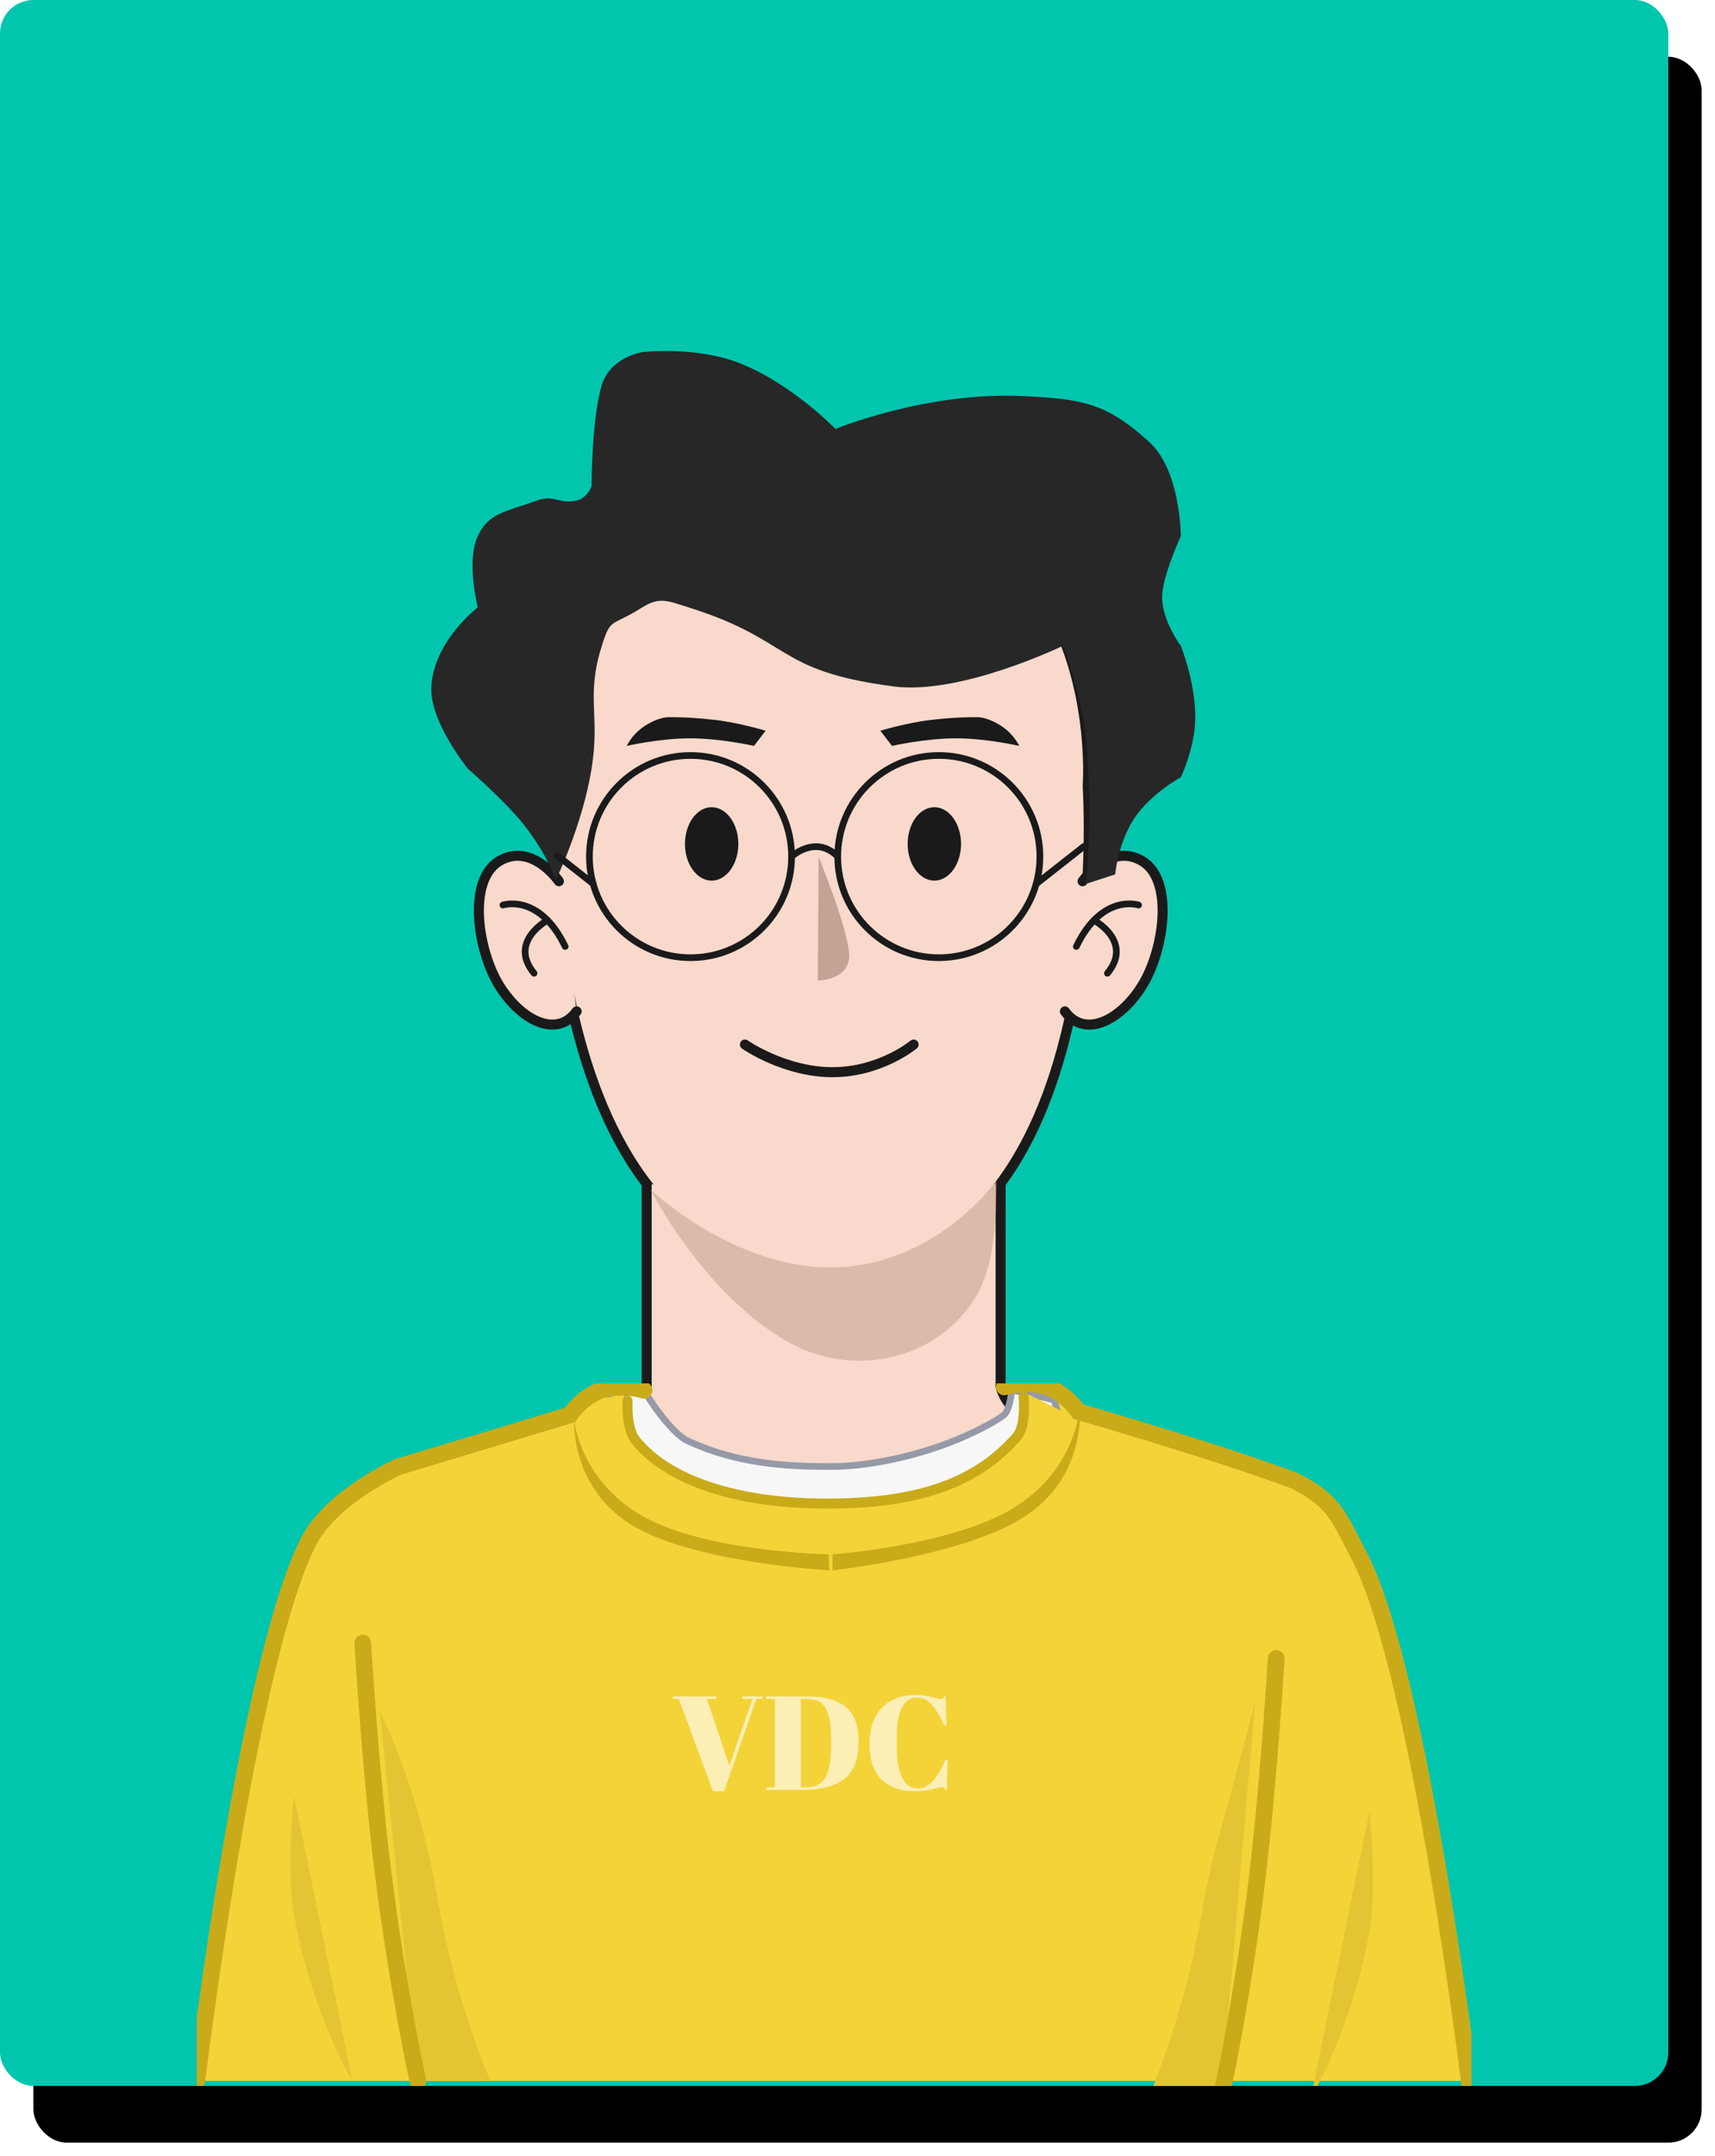 <svg width="514" height="646" viewBox="0 0 514 646" fill="none" xmlns="http://www.w3.org/2000/svg">
<g filter="url(#filter0_d_2_203)">
<rect x="1" y="13" width="500" height="625" rx="10" fill="black"/>
</g>
<g clip-path="url(#clip0_2_203)">
<rect width="500" height="625" rx="10" fill="#00C6AE"/>
<path d="M325.989 235.623C325.992 235.581 325.996 235.529 326 235.465C326.011 235.295 326.025 235.047 326.04 234.724C326.071 234.08 326.104 233.141 326.117 231.951C326.143 229.569 326.089 226.176 325.766 222.108C325.122 213.98 323.406 203.11 319.101 192.217C314.794 181.318 307.876 170.348 296.806 162.107C285.723 153.855 270.589 148.42 250.002 148.42C227.926 148.42 211.521 153.842 199.359 162.067C187.205 170.287 179.388 181.238 174.371 192.141C169.358 203.036 167.126 213.911 166.145 222.046C165.653 226.118 165.474 229.514 165.418 231.899C165.389 233.091 165.392 234.031 165.402 234.677C165.407 234.999 165.413 235.249 165.419 235.419C165.422 235.504 165.424 235.569 165.426 235.615C165.426 235.615 165.426 235.615 165.426 235.616L165.424 235.655C165.421 235.727 165.417 235.833 165.411 235.972C165.401 236.249 165.386 236.659 165.371 237.192C165.341 238.258 165.308 239.818 165.297 241.8C165.276 245.765 165.344 251.423 165.698 258.21C166.407 271.778 168.264 289.896 172.867 308.036C177.466 326.158 184.834 344.422 196.641 358.178C208.492 371.986 224.791 381.217 247.05 381.217C269.311 381.217 285.448 371.984 297.051 358.166C308.607 344.403 315.636 326.133 319.897 308.01C324.162 289.868 325.681 271.75 326.136 258.182C326.364 251.395 326.326 245.737 326.231 241.772C326.184 239.79 326.122 238.23 326.072 237.164C326.047 236.631 326.024 236.221 326.008 235.944C326.001 235.805 325.994 235.699 325.99 235.627L325.989 235.623Z" fill="#F8D9CB" stroke="#1A1A1A" stroke-width="3"/>
<path fill-rule="evenodd" clip-rule="evenodd" d="M324.461 264.051C324.461 264.051 332.617 252.261 342.292 257.981C351.969 263.697 348.889 284.807 342.292 295.366C335.695 305.921 325.045 311.138 319.157 303.033" fill="#F8D9CB"/>
<path d="M324.461 264.051C324.461 264.051 332.617 252.261 342.292 257.981C351.969 263.697 348.889 284.807 342.292 295.366C335.695 305.921 325.045 311.138 319.157 303.033" stroke="#1A1A1A" stroke-width="3" stroke-linecap="round"/>
<path d="M341.233 271.176C341.233 271.176 330.33 267.539 322.592 283.594" stroke="#1A1A1A" stroke-width="2" stroke-linecap="round" stroke-linejoin="round"/>
<path d="M327.885 275.738C327.885 275.738 339.749 282.086 331.911 291.622" stroke="#1A1A1A" stroke-width="2" stroke-linecap="round" stroke-linejoin="round"/>
<path fill-rule="evenodd" clip-rule="evenodd" d="M167.511 264.051C167.511 264.051 159.355 252.261 149.681 257.981C140.006 263.697 143.084 284.807 149.681 295.366C156.278 305.921 166.928 311.138 172.819 303.033" fill="#F8D9CB"/>
<path d="M167.511 264.051C167.511 264.051 159.355 252.261 149.681 257.981C140.006 263.697 143.084 284.807 149.681 295.366C156.278 305.921 166.928 311.138 172.819 303.033" stroke="#1A1A1A" stroke-width="3" stroke-linecap="round"/>
<path d="M150.74 271.176C150.74 271.176 161.642 267.539 169.383 283.594" stroke="#1A1A1A" stroke-width="2" stroke-linecap="round" stroke-linejoin="round"/>
<path d="M164.089 275.738C164.089 275.738 152.225 282.086 160.063 291.622" stroke="#1A1A1A" stroke-width="2" stroke-linecap="round" stroke-linejoin="round"/>
<path d="M223.257 312.974C223.257 312.974 235.125 321.258 249.503 321.258C263.885 321.258 273.819 312.974 273.819 312.974" stroke="#1A1A1A" stroke-width="3" stroke-linecap="round" stroke-linejoin="round"/>
<path fill-rule="evenodd" clip-rule="evenodd" d="M206.387 181.991C237.834 191.877 231.927 200.988 267.836 205.676C288.015 208.31 318.563 193.504 318.563 193.504C318.563 193.504 324.137 207.539 325.535 221.839C327.622 243.196 325.535 264.818 325.535 264.818L334.229 261.997C334.229 261.997 334.902 254.295 338.757 247.173C343.464 238.476 353.895 232.886 353.895 232.886C353.895 232.886 358.242 223.938 358.242 214.891C358.242 204.247 353.895 193.504 353.895 193.504C353.895 193.504 348.3 186.137 348.3 178.861C348.3 172.815 353.895 160.658 353.895 160.658C353.895 160.658 353.901 141.108 344.507 132.504C331.69 120.763 324.349 119.482 306.222 118.671C277.289 117.375 250.387 128.527 250.387 128.527C250.387 128.527 237.525 115.118 221.781 108.856C208.581 103.606 192.499 105.504 192.499 105.504C192.499 105.504 182.952 106.953 180.37 115.349C177.293 125.352 177.293 145.783 177.293 145.783C177.293 145.783 175.924 149.181 173.022 149.92C167.802 151.249 166.074 148.111 161.051 149.92C151.157 153.481 146.418 153.712 143.187 160.658C139.687 168.182 143.187 181.991 143.187 181.991C143.187 181.991 130.104 191.94 129.275 205.676C128.644 216.124 140.265 230.361 140.265 230.361C140.265 230.361 151.496 240.083 157.052 247.173C164.621 256.833 166.515 263.861 166.515 263.861C166.515 263.861 174.55 247.315 177.293 230.361C179.939 214.01 175.501 208.993 180.37 193.504C183.103 184.809 183.102 187.931 192.499 181.991C197.649 178.736 200.166 180.035 206.387 181.991Z" fill="#272727"/>
<path fill-rule="evenodd" clip-rule="evenodd" d="M193.808 354.82V415.394C193.808 415.394 179.611 439.722 136.034 447.277C136.034 447.277 211.459 518.911 250 518.911C285.635 518.911 362.725 447.277 362.725 447.277C362.725 447.277 303.945 434.274 299.889 415.394V354.82" fill="#F8D9CB"/>
<path d="M193.808 354.82V415.394C193.808 415.394 179.611 439.722 136.034 447.277C136.034 447.277 211.459 518.911 250 518.911C285.635 518.911 362.725 447.277 362.725 447.277C362.725 447.277 303.945 434.274 299.889 415.394V354.82" stroke="#1A1A1A" stroke-width="3" stroke-linecap="round" stroke-linejoin="round"/>
<g clip-path="url(#clip1_2_203)">
<path fill-rule="evenodd" clip-rule="evenodd" d="M183.875 415.504L170.954 423.956L108.777 444.649L92.603 461.721L70.401 537.967L59 623.504H441L417.022 489.766L396.974 447.618L322.917 420.692L303.924 417.69L296.349 431.616L276.777 441.373H221.286L183.875 415.504Z" fill="#F3D338"/>
<path fill-rule="evenodd" clip-rule="evenodd" d="M192.914 416.504C192.914 416.504 200.528 429.198 206.342 431.847C221.008 438.53 235.247 439.414 248.855 439.414C262.1 439.414 279.208 435.324 292.366 428.856C294.704 427.707 298.114 426.036 300.901 423.938C302.661 422.612 303.236 416.504 303.236 416.504L315.896 419.439L324 446.202L202.715 495.504L180 428.856C180 428.856 180.545 421.608 182.813 419.439C185.081 417.27 192.914 416.504 192.914 416.504Z" fill="#F7F7F7" stroke="#969AA8" stroke-width="2"/>
<path fill-rule="evenodd" clip-rule="evenodd" d="M186.346 417.504C186.346 417.504 187.207 417.575 187.482 419.694C187.896 422.893 187.695 430.422 190.031 432.599C201.283 443.087 206.81 445.186 231.1 450.089C247.619 453.423 271.274 451.227 283.532 446.007C309.535 434.934 307.622 417.504 307.622 417.504L329 428.162L325.499 507.802C325.499 507.802 200.703 510.504 199.773 510.504C198.843 510.504 173.544 457.287 171.962 454.205C170.379 451.123 164 437.585 164 437.585C164 437.585 164.661 430.605 172.911 423.191C175.747 420.642 186.346 417.504 186.346 417.504Z" fill="#F3D338"/>
<path fill-rule="evenodd" clip-rule="evenodd" d="M172.078 425.504C172.078 425.504 173.829 444.841 194.753 455.409C213.742 464.999 248.329 465.746 248.329 465.746L248.587 470.504C248.587 470.504 210.424 468.506 191.038 457.916C170.78 446.85 172.078 425.504 172.078 425.504Z" fill="#C9AB1A"/>
<path fill-rule="evenodd" clip-rule="evenodd" d="M323.59 421.508C323.59 421.508 322.841 440.911 302.492 452.573C284.024 463.157 249.523 465.735 249.523 465.735L249.512 470.5C249.512 470.5 287.52 466.483 306.332 454.88C325.989 442.756 323.59 421.508 323.59 421.508Z" fill="#C9AB1A"/>
<path d="M59 623.504C59 623.504 74.264 497.004 92.561 461.721C99.487 448.365 119.333 439.513 119.333 439.513L170.816 423.956C170.816 423.956 174.223 418.637 180.138 416.548C186.053 414.459 193 416.548 193 416.548" stroke="#C9AB1A" stroke-width="5" stroke-linecap="round"/>
<path fill-rule="evenodd" clip-rule="evenodd" d="M113.818 512.711C113.818 512.711 120.279 525.501 125.263 543.108C131.587 565.451 130.251 569.712 136.433 592.61C141.104 609.91 146.969 623.504 146.969 623.504H125.263L113.818 512.711Z" fill="#E3C533"/>
<path fill-rule="evenodd" clip-rule="evenodd" d="M88.104 537.967L105.644 623.504C105.644 623.504 93.46 603.548 88.104 573.736C85.709 560.404 88.104 537.967 88.104 537.967Z" fill="#E3C533"/>
<path d="M108.716 492.277C108.716 492.277 111.074 531.466 114.747 560.595C119.348 597.079 125.263 623.504 125.263 623.504" stroke="#C9AB1A" stroke-width="5" stroke-linecap="round"/>
<path d="M441 628.504C441 628.504 425.734 501.673 407.434 466.298C400.507 452.907 399.343 449.513 387.984 443.672C363.724 434.587 323.187 422.978 323.187 422.978C323.187 422.978 319.78 417.645 313.864 415.551C307.948 413.457 301 415.551 301 415.551" stroke="#C9AB1A" stroke-width="5" stroke-linecap="round"/>
<path fill-rule="evenodd" clip-rule="evenodd" d="M376.164 510.074C376.164 510.074 370.922 530.245 365.938 547.898C359.612 570.299 360.949 574.572 354.766 597.53C350.094 614.875 344.228 628.504 344.228 628.504H365.938L376.164 510.074Z" fill="#E3C533"/>
<path fill-rule="evenodd" clip-rule="evenodd" d="M410.426 542.743L392.884 628.504C392.884 628.504 405.07 608.496 410.426 578.606C412.822 565.239 410.426 542.743 410.426 542.743Z" fill="#E3C533"/>
<path d="M382.487 496.933C382.487 496.933 380.128 536.225 376.455 565.43C371.853 602.01 365.938 628.504 365.938 628.504" stroke="#C9AB1A" stroke-width="5" stroke-linecap="round"/>
<path d="M188.082 419.707C188.082 419.707 187.543 427.952 190.549 431.643C200.335 443.659 220.864 450.504 247.834 450.504C276.322 450.504 292.93 443.838 304.66 430.618C307.73 427.158 306.772 418.504 306.772 418.504" stroke="#C9AB1A" stroke-width="3" stroke-linecap="round"/>
<path opacity="0.635" d="M218.581 529.054L225.541 509.054H222.421V508.294H228.541V509.054H226.661L217.021 536.694H213.661L203.461 509.054H201.621V508.294H214.701V509.054H211.861L218.581 529.054ZM257.324 521.814C257.324 527.307 255.777 531.134 252.684 533.294C249.83 535.294 245.91 536.294 240.924 536.294H229.604V535.534H232.244V509.054H229.604V508.294H241.964C247.084 508.294 250.924 509.347 253.484 511.454C256.044 513.534 257.324 516.987 257.324 521.814ZM240.044 535.534H241.564C244.257 535.534 246.177 534.587 247.324 532.694C248.497 530.774 249.084 527.574 249.084 523.094V520.774C249.084 514.774 247.937 511.16 245.644 509.934C244.55 509.347 243.004 509.054 241.004 509.054H240.044V535.534ZM274.959 508.654C270.826 508.654 268.759 512.64 268.759 520.614V523.774C268.759 527.56 269.306 530.534 270.399 532.694C271.492 534.827 273.106 535.894 275.239 535.894C278.172 535.894 280.866 533.04 283.319 527.334H284.039L283.759 536.254H283.319C283.159 535.96 283.012 535.76 282.879 535.654C282.746 535.52 282.546 535.454 282.279 535.454C282.039 535.454 281.079 535.667 279.399 536.094C277.719 536.494 276.012 536.694 274.279 536.694C269.932 536.694 266.559 535.52 264.159 533.174C261.786 530.827 260.599 527.307 260.599 522.614C260.599 517.894 261.839 514.254 264.319 511.694C266.826 509.134 270.186 507.854 274.399 507.854C276.026 507.854 277.612 508.067 279.159 508.494C280.732 508.894 281.652 509.094 281.919 509.094C282.186 509.094 282.386 509.04 282.519 508.934C282.652 508.8 282.799 508.587 282.959 508.294H283.399L283.719 516.974H282.999C281.799 514.28 280.559 512.227 279.279 510.814C278.026 509.374 276.586 508.654 274.959 508.654Z" fill="white"/>
</g>
<path fill-rule="evenodd" clip-rule="evenodd" d="M235.967 401.974C254.364 412.455 278.154 408.388 290.639 391.29C296.865 382.76 298.609 372.207 298.609 353.749C298.609 353.749 281.322 378.461 251.077 379.716C220.836 380.971 194.978 356.453 194.978 356.453C194.978 356.453 210.635 387.538 235.967 401.974Z" fill="#D0AD9C" fill-opacity="0.7"/>
<path fill-rule="evenodd" clip-rule="evenodd" d="M245.353 256.754C245.353 256.754 255.015 280.235 254.484 286.983C253.954 293.73 245.108 293.823 245.108 293.823L245.353 256.754Z" fill="#C3A394"/>
<path fill-rule="evenodd" clip-rule="evenodd" d="M221.286 252.861C221.286 258.934 217.705 263.861 213.284 263.861C208.866 263.861 205.286 258.934 205.286 252.861C205.286 246.788 208.866 241.861 213.284 241.861C217.705 241.861 221.286 246.788 221.286 252.861Z" fill="#1A1A1A"/>
<path fill-rule="evenodd" clip-rule="evenodd" d="M229.477 218.951L225.962 223.492C225.962 223.492 215.962 221.221 206.84 221.221C197.718 221.221 187.84 223.492 187.84 223.492C187.84 223.492 188.917 221.13 191.346 218.951C193.774 216.772 197.675 214.891 200.468 214.891C203.26 214.891 206.84 214.891 214.063 215.681C221.286 216.471 229.477 218.951 229.477 218.951Z" fill="#1A1A1A"/>
<path fill-rule="evenodd" clip-rule="evenodd" d="M272.031 252.861C272.031 258.934 275.612 263.861 280.033 263.861C284.451 263.861 288.031 258.934 288.031 252.861C288.031 246.788 284.451 241.861 280.033 241.861C275.612 241.861 272.031 246.788 272.031 252.861Z" fill="#1A1A1A"/>
<path fill-rule="evenodd" clip-rule="evenodd" d="M263.84 218.951L267.355 223.492C267.355 223.492 277.355 221.221 286.477 221.221C295.599 221.221 305.477 223.492 305.477 223.492C305.477 223.492 304.4 221.13 301.971 218.951C299.543 216.772 295.642 214.891 292.849 214.891C290.057 214.891 286.477 214.891 279.254 215.681C272.031 216.471 263.84 218.951 263.84 218.951Z" fill="#1A1A1A"/>
<path fill-rule="evenodd" clip-rule="evenodd" d="M237.245 256.657C237.245 273.387 223.68 286.952 206.95 286.952C190.219 286.952 176.654 273.387 176.654 256.657C176.654 239.926 190.219 226.361 206.95 226.361C223.68 226.361 237.245 239.926 237.245 256.657Z" stroke="#1A1A1A" stroke-width="2" stroke-linecap="round" stroke-linejoin="round"/>
<path fill-rule="evenodd" clip-rule="evenodd" d="M311.67 256.657C311.67 273.387 298.105 286.952 281.374 286.952C264.641 286.952 251.079 273.387 251.079 256.657C251.079 239.926 264.641 226.361 281.374 226.361C298.105 226.361 311.67 239.926 311.67 256.657Z" stroke="#1A1A1A" stroke-width="2" stroke-linecap="round" stroke-linejoin="round"/>
<path d="M237.245 256.657C237.245 256.657 244.423 249.959 251.08 256.657" stroke="#1A1A1A" stroke-width="2" stroke-linecap="round" stroke-linejoin="round"/>
<path d="M177.799 264.818L167.112 256.416" stroke="#1A1A1A" stroke-width="2" stroke-linecap="round" stroke-linejoin="round"/>
<path d="M310.584 264.818L324.808 253.635" stroke="#1A1A1A" stroke-width="2" stroke-linecap="round" stroke-linejoin="round"/>
</g>
<defs>
<filter id="filter0_d_2_203" x="1" y="13" width="513" height="633" filterUnits="userSpaceOnUse" color-interpolation-filters="sRGB">
<feFlood flood-opacity="0" result="BackgroundImageFix"/>
<feColorMatrix in="SourceAlpha" type="matrix" values="0 0 0 0 0 0 0 0 0 0 0 0 0 0 0 0 0 0 127 0" result="hardAlpha"/>
<feOffset dx="9" dy="4"/>
<feGaussianBlur stdDeviation="2"/>
<feComposite in2="hardAlpha" operator="out"/>
<feColorMatrix type="matrix" values="0 0 0 0 0 0 0 0 0 0 0 0 0 0 0 0 0 0 0.25 0"/>
<feBlend mode="normal" in2="BackgroundImageFix" result="effect1_dropShadow_2_203"/>
<feBlend mode="normal" in="SourceGraphic" in2="effect1_dropShadow_2_203" result="shape"/>
</filter>
<clipPath id="clip0_2_203">
<rect width="500" height="625" rx="10" fill="white"/>
</clipPath>
<clipPath id="clip1_2_203">
<rect width="382" height="214" fill="white" transform="translate(59 414.504)"/>
</clipPath>
</defs>
</svg>
